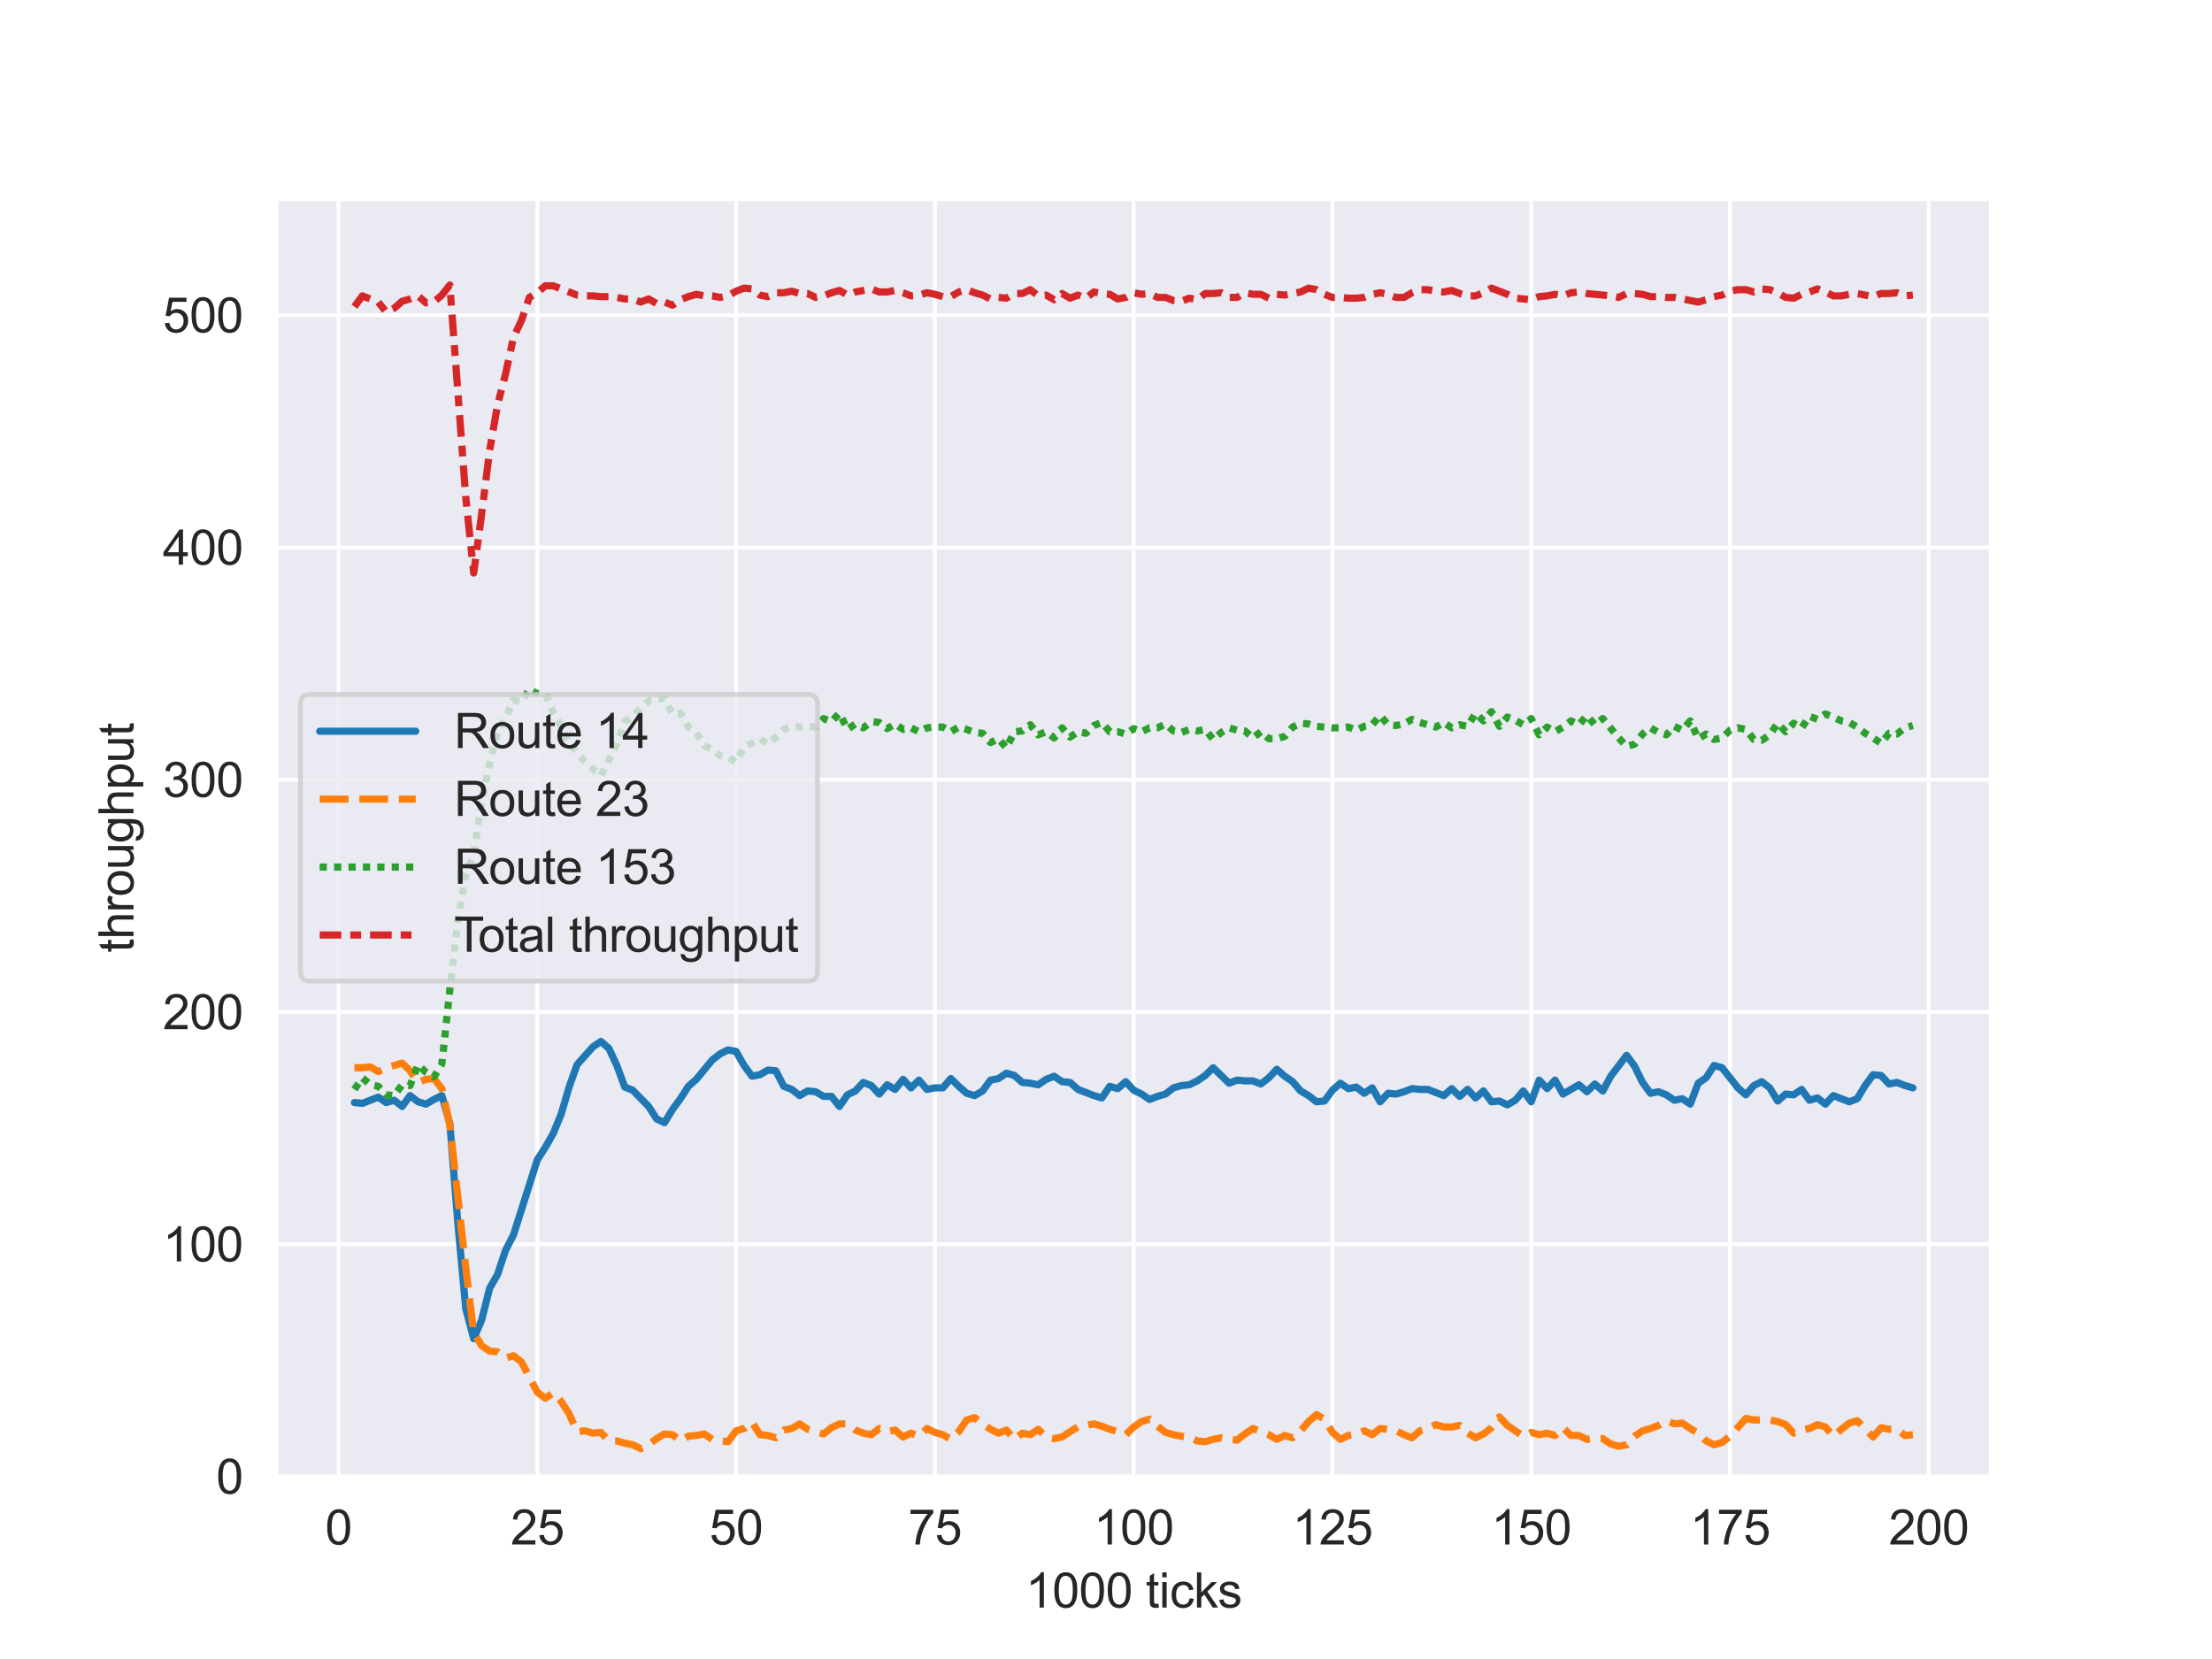 <?xml version="1.0" encoding="utf-8" standalone="no"?>
<!DOCTYPE svg PUBLIC "-//W3C//DTD SVG 1.1//EN"
  "http://www.w3.org/Graphics/SVG/1.1/DTD/svg11.dtd">
<svg xmlns:xlink="http://www.w3.org/1999/xlink" width="460.8pt" height="345.6pt" viewBox="0 0 460.8 345.6" xmlns="http://www.w3.org/2000/svg" version="1.1">
 <defs>
  <style type="text/css">*{stroke-linejoin: round; stroke-linecap: butt}</style>
 </defs>
 <g id="figure_1">
  <g id="patch_1">
   <path d="M 0 345.6 
L 460.8 345.6 
L 460.8 0 
L 0 0 
z
" style="fill: #ffffff"/>
  </g>
  <g id="axes_1">
   <g id="patch_2">
    <path d="M 57.6 307.584 
L 414.72 307.584 
L 414.72 41.472 
L 57.6 41.472 
z
" style="fill: #eaeaf2"/>
   </g>
   <g id="matplotlib.axis_1">
    <g id="xtick_1">
     <g id="line2d_1">
      <path d="M 70.52 307.584 
L 70.52 41.472 
" clip-path="url(#pfa3ca61c77)" style="fill: none; stroke: #ffffff; stroke-width: 0.8; stroke-linecap: round"/>
     </g>
     <g id="text_1">
      <!-- 0 -->
      <g style="fill: #262626" transform="translate(67.739 321.742) scale(0.1 -0.1)">
       <defs>
        <path id="ArialMT-30" d="M 266 2259 
Q 266 3072 433 3567 
Q 600 4063 929 4331 
Q 1259 4600 1759 4600 
Q 2128 4600 2406 4451 
Q 2684 4303 2865 4023 
Q 3047 3744 3150 3342 
Q 3253 2941 3253 2259 
Q 3253 1453 3087 958 
Q 2922 463 2592 192 
Q 2263 -78 1759 -78 
Q 1097 -78 719 397 
Q 266 969 266 2259 
z
M 844 2259 
Q 844 1131 1108 757 
Q 1372 384 1759 384 
Q 2147 384 2411 759 
Q 2675 1134 2675 2259 
Q 2675 3391 2411 3762 
Q 2147 4134 1753 4134 
Q 1366 4134 1134 3806 
Q 844 3388 844 2259 
z
" transform="scale(0.016)"/>
       </defs>
       <use xlink:href="#ArialMT-30"/>
      </g>
     </g>
    </g>
    <g id="xtick_2">
     <g id="line2d_2">
      <path d="M 111.93 307.584 
L 111.93 41.472 
" clip-path="url(#pfa3ca61c77)" style="fill: none; stroke: #ffffff; stroke-width: 0.8; stroke-linecap: round"/>
     </g>
     <g id="text_2">
      <!-- 25 -->
      <g style="fill: #262626" transform="translate(106.369 321.742) scale(0.1 -0.1)">
       <defs>
        <path id="ArialMT-32" d="M 3222 541 
L 3222 0 
L 194 0 
Q 188 203 259 391 
Q 375 700 629 1000 
Q 884 1300 1366 1694 
Q 2113 2306 2375 2664 
Q 2638 3022 2638 3341 
Q 2638 3675 2398 3904 
Q 2159 4134 1775 4134 
Q 1369 4134 1125 3890 
Q 881 3647 878 3216 
L 300 3275 
Q 359 3922 746 4261 
Q 1134 4600 1788 4600 
Q 2447 4600 2831 4234 
Q 3216 3869 3216 3328 
Q 3216 3053 3103 2787 
Q 2991 2522 2730 2228 
Q 2469 1934 1863 1422 
Q 1356 997 1212 845 
Q 1069 694 975 541 
L 3222 541 
z
" transform="scale(0.016)"/>
        <path id="ArialMT-35" d="M 266 1200 
L 856 1250 
Q 922 819 1161 601 
Q 1400 384 1738 384 
Q 2144 384 2425 690 
Q 2706 997 2706 1503 
Q 2706 1984 2436 2262 
Q 2166 2541 1728 2541 
Q 1456 2541 1237 2417 
Q 1019 2294 894 2097 
L 366 2166 
L 809 4519 
L 3088 4519 
L 3088 3981 
L 1259 3981 
L 1013 2750 
Q 1425 3038 1878 3038 
Q 2478 3038 2890 2622 
Q 3303 2206 3303 1553 
Q 3303 931 2941 478 
Q 2500 -78 1738 -78 
Q 1113 -78 717 272 
Q 322 622 266 1200 
z
" transform="scale(0.016)"/>
       </defs>
       <use xlink:href="#ArialMT-32"/>
       <use xlink:href="#ArialMT-35" x="55.615"/>
      </g>
     </g>
    </g>
    <g id="xtick_3">
     <g id="line2d_3">
      <path d="M 153.34 307.584 
L 153.34 41.472 
" clip-path="url(#pfa3ca61c77)" style="fill: none; stroke: #ffffff; stroke-width: 0.8; stroke-linecap: round"/>
     </g>
     <g id="text_3">
      <!-- 50 -->
      <g style="fill: #262626" transform="translate(147.779 321.742) scale(0.1 -0.1)">
       <use xlink:href="#ArialMT-35"/>
       <use xlink:href="#ArialMT-30" x="55.615"/>
      </g>
     </g>
    </g>
    <g id="xtick_4">
     <g id="line2d_4">
      <path d="M 194.75 307.584 
L 194.75 41.472 
" clip-path="url(#pfa3ca61c77)" style="fill: none; stroke: #ffffff; stroke-width: 0.8; stroke-linecap: round"/>
     </g>
     <g id="text_4">
      <!-- 75 -->
      <g style="fill: #262626" transform="translate(189.189 321.742) scale(0.1 -0.1)">
       <defs>
        <path id="ArialMT-37" d="M 303 3981 
L 303 4522 
L 3269 4522 
L 3269 4084 
Q 2831 3619 2401 2847 
Q 1972 2075 1738 1259 
Q 1569 684 1522 0 
L 944 0 
Q 953 541 1156 1306 
Q 1359 2072 1739 2783 
Q 2119 3494 2547 3981 
L 303 3981 
z
" transform="scale(0.016)"/>
       </defs>
       <use xlink:href="#ArialMT-37"/>
       <use xlink:href="#ArialMT-35" x="55.615"/>
      </g>
     </g>
    </g>
    <g id="xtick_5">
     <g id="line2d_5">
      <path d="M 236.16 307.584 
L 236.16 41.472 
" clip-path="url(#pfa3ca61c77)" style="fill: none; stroke: #ffffff; stroke-width: 0.8; stroke-linecap: round"/>
     </g>
     <g id="text_5">
      <!-- 100 -->
      <g style="fill: #262626" transform="translate(227.819 321.742) scale(0.1 -0.1)">
       <defs>
        <path id="ArialMT-31" d="M 2384 0 
L 1822 0 
L 1822 3584 
Q 1619 3391 1289 3197 
Q 959 3003 697 2906 
L 697 3450 
Q 1169 3672 1522 3987 
Q 1875 4303 2022 4600 
L 2384 4600 
L 2384 0 
z
" transform="scale(0.016)"/>
       </defs>
       <use xlink:href="#ArialMT-31"/>
       <use xlink:href="#ArialMT-30" x="55.615"/>
       <use xlink:href="#ArialMT-30" x="111.23"/>
      </g>
     </g>
    </g>
    <g id="xtick_6">
     <g id="line2d_6">
      <path d="M 277.57 307.584 
L 277.57 41.472 
" clip-path="url(#pfa3ca61c77)" style="fill: none; stroke: #ffffff; stroke-width: 0.8; stroke-linecap: round"/>
     </g>
     <g id="text_6">
      <!-- 125 -->
      <g style="fill: #262626" transform="translate(269.229 321.742) scale(0.1 -0.1)">
       <use xlink:href="#ArialMT-31"/>
       <use xlink:href="#ArialMT-32" x="55.615"/>
       <use xlink:href="#ArialMT-35" x="111.23"/>
      </g>
     </g>
    </g>
    <g id="xtick_7">
     <g id="line2d_7">
      <path d="M 318.98 307.584 
L 318.98 41.472 
" clip-path="url(#pfa3ca61c77)" style="fill: none; stroke: #ffffff; stroke-width: 0.8; stroke-linecap: round"/>
     </g>
     <g id="text_7">
      <!-- 150 -->
      <g style="fill: #262626" transform="translate(310.639 321.742) scale(0.1 -0.1)">
       <use xlink:href="#ArialMT-31"/>
       <use xlink:href="#ArialMT-35" x="55.615"/>
       <use xlink:href="#ArialMT-30" x="111.23"/>
      </g>
     </g>
    </g>
    <g id="xtick_8">
     <g id="line2d_8">
      <path d="M 360.39 307.584 
L 360.39 41.472 
" clip-path="url(#pfa3ca61c77)" style="fill: none; stroke: #ffffff; stroke-width: 0.8; stroke-linecap: round"/>
     </g>
     <g id="text_8">
      <!-- 175 -->
      <g style="fill: #262626" transform="translate(352.049 321.742) scale(0.1 -0.1)">
       <use xlink:href="#ArialMT-31"/>
       <use xlink:href="#ArialMT-37" x="55.615"/>
       <use xlink:href="#ArialMT-35" x="111.23"/>
      </g>
     </g>
    </g>
    <g id="xtick_9">
     <g id="line2d_9">
      <path d="M 401.8 307.584 
L 401.8 41.472 
" clip-path="url(#pfa3ca61c77)" style="fill: none; stroke: #ffffff; stroke-width: 0.8; stroke-linecap: round"/>
     </g>
     <g id="text_9">
      <!-- 200 -->
      <g style="fill: #262626" transform="translate(393.459 321.742) scale(0.1 -0.1)">
       <use xlink:href="#ArialMT-32"/>
       <use xlink:href="#ArialMT-30" x="55.615"/>
       <use xlink:href="#ArialMT-30" x="111.23"/>
      </g>
     </g>
    </g>
    <g id="text_10">
     <!-- 1000 ticks -->
     <g style="fill: #262626" transform="translate(213.649 334.887) scale(0.1 -0.1)">
      <defs>
       <path id="ArialMT-20" transform="scale(0.016)"/>
       <path id="ArialMT-74" d="M 1650 503 
L 1731 6 
Q 1494 -44 1306 -44 
Q 1000 -44 831 53 
Q 663 150 594 308 
Q 525 466 525 972 
L 525 2881 
L 113 2881 
L 113 3319 
L 525 3319 
L 525 4141 
L 1084 4478 
L 1084 3319 
L 1650 3319 
L 1650 2881 
L 1084 2881 
L 1084 941 
Q 1084 700 1114 631 
Q 1144 563 1211 522 
Q 1278 481 1403 481 
Q 1497 481 1650 503 
z
" transform="scale(0.016)"/>
       <path id="ArialMT-69" d="M 425 3934 
L 425 4581 
L 988 4581 
L 988 3934 
L 425 3934 
z
M 425 0 
L 425 3319 
L 988 3319 
L 988 0 
L 425 0 
z
" transform="scale(0.016)"/>
       <path id="ArialMT-63" d="M 2588 1216 
L 3141 1144 
Q 3050 572 2676 248 
Q 2303 -75 1759 -75 
Q 1078 -75 664 370 
Q 250 816 250 1647 
Q 250 2184 428 2587 
Q 606 2991 970 3192 
Q 1334 3394 1763 3394 
Q 2303 3394 2647 3120 
Q 2991 2847 3088 2344 
L 2541 2259 
Q 2463 2594 2264 2762 
Q 2066 2931 1784 2931 
Q 1359 2931 1093 2626 
Q 828 2322 828 1663 
Q 828 994 1084 691 
Q 1341 388 1753 388 
Q 2084 388 2306 591 
Q 2528 794 2588 1216 
z
" transform="scale(0.016)"/>
       <path id="ArialMT-6b" d="M 425 0 
L 425 4581 
L 988 4581 
L 988 1969 
L 2319 3319 
L 3047 3319 
L 1778 2088 
L 3175 0 
L 2481 0 
L 1384 1697 
L 988 1316 
L 988 0 
L 425 0 
z
" transform="scale(0.016)"/>
       <path id="ArialMT-73" d="M 197 991 
L 753 1078 
Q 800 744 1014 566 
Q 1228 388 1613 388 
Q 2000 388 2187 545 
Q 2375 703 2375 916 
Q 2375 1106 2209 1216 
Q 2094 1291 1634 1406 
Q 1016 1563 777 1677 
Q 538 1791 414 1992 
Q 291 2194 291 2438 
Q 291 2659 392 2848 
Q 494 3038 669 3163 
Q 800 3259 1026 3326 
Q 1253 3394 1513 3394 
Q 1903 3394 2198 3281 
Q 2494 3169 2634 2976 
Q 2775 2784 2828 2463 
L 2278 2388 
Q 2241 2644 2061 2787 
Q 1881 2931 1553 2931 
Q 1166 2931 1000 2803 
Q 834 2675 834 2503 
Q 834 2394 903 2306 
Q 972 2216 1119 2156 
Q 1203 2125 1616 2013 
Q 2213 1853 2448 1751 
Q 2684 1650 2818 1456 
Q 2953 1263 2953 975 
Q 2953 694 2789 445 
Q 2625 197 2315 61 
Q 2006 -75 1616 -75 
Q 969 -75 630 194 
Q 291 463 197 991 
z
" transform="scale(0.016)"/>
      </defs>
      <use xlink:href="#ArialMT-31"/>
      <use xlink:href="#ArialMT-30" x="55.615"/>
      <use xlink:href="#ArialMT-30" x="111.23"/>
      <use xlink:href="#ArialMT-30" x="166.846"/>
      <use xlink:href="#ArialMT-20" x="222.461"/>
      <use xlink:href="#ArialMT-74" x="250.244"/>
      <use xlink:href="#ArialMT-69" x="278.027"/>
      <use xlink:href="#ArialMT-63" x="300.244"/>
      <use xlink:href="#ArialMT-6b" x="350.244"/>
      <use xlink:href="#ArialMT-73" x="400.244"/>
     </g>
    </g>
   </g>
   <g id="matplotlib.axis_2">
    <g id="ytick_1">
     <g id="line2d_10">
      <path d="M 57.6 307.584 
L 414.72 307.584 
" clip-path="url(#pfa3ca61c77)" style="fill: none; stroke: #ffffff; stroke-width: 0.8; stroke-linecap: round"/>
     </g>
     <g id="text_11">
      <!-- 0 -->
      <g style="fill: #262626" transform="translate(45.039 311.163) scale(0.1 -0.1)">
       <use xlink:href="#ArialMT-30"/>
      </g>
     </g>
    </g>
    <g id="ytick_2">
     <g id="line2d_11">
      <path d="M 57.6 259.2 
L 414.72 259.2 
" clip-path="url(#pfa3ca61c77)" style="fill: none; stroke: #ffffff; stroke-width: 0.8; stroke-linecap: round"/>
     </g>
     <g id="text_12">
      <!-- 100 -->
      <g style="fill: #262626" transform="translate(33.917 262.779) scale(0.1 -0.1)">
       <use xlink:href="#ArialMT-31"/>
       <use xlink:href="#ArialMT-30" x="55.615"/>
       <use xlink:href="#ArialMT-30" x="111.23"/>
      </g>
     </g>
    </g>
    <g id="ytick_3">
     <g id="line2d_12">
      <path d="M 57.6 210.816 
L 414.72 210.816 
" clip-path="url(#pfa3ca61c77)" style="fill: none; stroke: #ffffff; stroke-width: 0.8; stroke-linecap: round"/>
     </g>
     <g id="text_13">
      <!-- 200 -->
      <g style="fill: #262626" transform="translate(33.917 214.395) scale(0.1 -0.1)">
       <use xlink:href="#ArialMT-32"/>
       <use xlink:href="#ArialMT-30" x="55.615"/>
       <use xlink:href="#ArialMT-30" x="111.23"/>
      </g>
     </g>
    </g>
    <g id="ytick_4">
     <g id="line2d_13">
      <path d="M 57.6 162.432 
L 414.72 162.432 
" clip-path="url(#pfa3ca61c77)" style="fill: none; stroke: #ffffff; stroke-width: 0.8; stroke-linecap: round"/>
     </g>
     <g id="text_14">
      <!-- 300 -->
      <g style="fill: #262626" transform="translate(33.917 166.011) scale(0.1 -0.1)">
       <defs>
        <path id="ArialMT-33" d="M 269 1209 
L 831 1284 
Q 928 806 1161 595 
Q 1394 384 1728 384 
Q 2125 384 2398 659 
Q 2672 934 2672 1341 
Q 2672 1728 2419 1979 
Q 2166 2231 1775 2231 
Q 1616 2231 1378 2169 
L 1441 2663 
Q 1497 2656 1531 2656 
Q 1891 2656 2178 2843 
Q 2466 3031 2466 3422 
Q 2466 3731 2256 3934 
Q 2047 4138 1716 4138 
Q 1388 4138 1169 3931 
Q 950 3725 888 3313 
L 325 3413 
Q 428 3978 793 4289 
Q 1159 4600 1703 4600 
Q 2078 4600 2393 4439 
Q 2709 4278 2876 4000 
Q 3044 3722 3044 3409 
Q 3044 3113 2884 2869 
Q 2725 2625 2413 2481 
Q 2819 2388 3044 2092 
Q 3269 1797 3269 1353 
Q 3269 753 2831 336 
Q 2394 -81 1725 -81 
Q 1122 -81 723 278 
Q 325 638 269 1209 
z
" transform="scale(0.016)"/>
       </defs>
       <use xlink:href="#ArialMT-33"/>
       <use xlink:href="#ArialMT-30" x="55.615"/>
       <use xlink:href="#ArialMT-30" x="111.23"/>
      </g>
     </g>
    </g>
    <g id="ytick_5">
     <g id="line2d_14">
      <path d="M 57.6 114.048 
L 414.72 114.048 
" clip-path="url(#pfa3ca61c77)" style="fill: none; stroke: #ffffff; stroke-width: 0.8; stroke-linecap: round"/>
     </g>
     <g id="text_15">
      <!-- 400 -->
      <g style="fill: #262626" transform="translate(33.917 117.627) scale(0.1 -0.1)">
       <defs>
        <path id="ArialMT-34" d="M 2069 0 
L 2069 1097 
L 81 1097 
L 81 1613 
L 2172 4581 
L 2631 4581 
L 2631 1613 
L 3250 1613 
L 3250 1097 
L 2631 1097 
L 2631 0 
L 2069 0 
z
M 2069 1613 
L 2069 3678 
L 634 1613 
L 2069 1613 
z
" transform="scale(0.016)"/>
       </defs>
       <use xlink:href="#ArialMT-34"/>
       <use xlink:href="#ArialMT-30" x="55.615"/>
       <use xlink:href="#ArialMT-30" x="111.23"/>
      </g>
     </g>
    </g>
    <g id="ytick_6">
     <g id="line2d_15">
      <path d="M 57.6 65.664 
L 414.72 65.664 
" clip-path="url(#pfa3ca61c77)" style="fill: none; stroke: #ffffff; stroke-width: 0.8; stroke-linecap: round"/>
     </g>
     <g id="text_16">
      <!-- 500 -->
      <g style="fill: #262626" transform="translate(33.917 69.243) scale(0.1 -0.1)">
       <use xlink:href="#ArialMT-35"/>
       <use xlink:href="#ArialMT-30" x="55.615"/>
       <use xlink:href="#ArialMT-30" x="111.23"/>
      </g>
     </g>
    </g>
    <g id="text_17">
     <!-- throughput -->
     <g style="fill: #262626" transform="translate(27.812 198.434) rotate(-90) scale(0.1 -0.1)">
      <defs>
       <path id="ArialMT-68" d="M 422 0 
L 422 4581 
L 984 4581 
L 984 2938 
Q 1378 3394 1978 3394 
Q 2347 3394 2619 3248 
Q 2891 3103 3008 2847 
Q 3125 2591 3125 2103 
L 3125 0 
L 2563 0 
L 2563 2103 
Q 2563 2525 2380 2717 
Q 2197 2909 1863 2909 
Q 1613 2909 1392 2779 
Q 1172 2650 1078 2428 
Q 984 2206 984 1816 
L 984 0 
L 422 0 
z
" transform="scale(0.016)"/>
       <path id="ArialMT-72" d="M 416 0 
L 416 3319 
L 922 3319 
L 922 2816 
Q 1116 3169 1280 3281 
Q 1444 3394 1641 3394 
Q 1925 3394 2219 3213 
L 2025 2691 
Q 1819 2813 1613 2813 
Q 1428 2813 1281 2702 
Q 1134 2591 1072 2394 
Q 978 2094 978 1738 
L 978 0 
L 416 0 
z
" transform="scale(0.016)"/>
       <path id="ArialMT-6f" d="M 213 1659 
Q 213 2581 725 3025 
Q 1153 3394 1769 3394 
Q 2453 3394 2887 2945 
Q 3322 2497 3322 1706 
Q 3322 1066 3130 698 
Q 2938 331 2570 128 
Q 2203 -75 1769 -75 
Q 1072 -75 642 372 
Q 213 819 213 1659 
z
M 791 1659 
Q 791 1022 1069 705 
Q 1347 388 1769 388 
Q 2188 388 2466 706 
Q 2744 1025 2744 1678 
Q 2744 2294 2464 2611 
Q 2184 2928 1769 2928 
Q 1347 2928 1069 2612 
Q 791 2297 791 1659 
z
" transform="scale(0.016)"/>
       <path id="ArialMT-75" d="M 2597 0 
L 2597 488 
Q 2209 -75 1544 -75 
Q 1250 -75 995 37 
Q 741 150 617 320 
Q 494 491 444 738 
Q 409 903 409 1263 
L 409 3319 
L 972 3319 
L 972 1478 
Q 972 1038 1006 884 
Q 1059 663 1231 536 
Q 1403 409 1656 409 
Q 1909 409 2131 539 
Q 2353 669 2445 892 
Q 2538 1116 2538 1541 
L 2538 3319 
L 3100 3319 
L 3100 0 
L 2597 0 
z
" transform="scale(0.016)"/>
       <path id="ArialMT-67" d="M 319 -275 
L 866 -356 
Q 900 -609 1056 -725 
Q 1266 -881 1628 -881 
Q 2019 -881 2231 -725 
Q 2444 -569 2519 -288 
Q 2563 -116 2559 434 
Q 2191 0 1641 0 
Q 956 0 581 494 
Q 206 988 206 1678 
Q 206 2153 378 2554 
Q 550 2956 876 3175 
Q 1203 3394 1644 3394 
Q 2231 3394 2613 2919 
L 2613 3319 
L 3131 3319 
L 3131 450 
Q 3131 -325 2973 -648 
Q 2816 -972 2473 -1159 
Q 2131 -1347 1631 -1347 
Q 1038 -1347 672 -1080 
Q 306 -813 319 -275 
z
M 784 1719 
Q 784 1066 1043 766 
Q 1303 466 1694 466 
Q 2081 466 2343 764 
Q 2606 1063 2606 1700 
Q 2606 2309 2336 2618 
Q 2066 2928 1684 2928 
Q 1309 2928 1046 2623 
Q 784 2319 784 1719 
z
" transform="scale(0.016)"/>
       <path id="ArialMT-70" d="M 422 -1272 
L 422 3319 
L 934 3319 
L 934 2888 
Q 1116 3141 1344 3267 
Q 1572 3394 1897 3394 
Q 2322 3394 2647 3175 
Q 2972 2956 3137 2557 
Q 3303 2159 3303 1684 
Q 3303 1175 3120 767 
Q 2938 359 2589 142 
Q 2241 -75 1856 -75 
Q 1575 -75 1351 44 
Q 1128 163 984 344 
L 984 -1272 
L 422 -1272 
z
M 931 1641 
Q 931 1000 1190 694 
Q 1450 388 1819 388 
Q 2194 388 2461 705 
Q 2728 1022 2728 1688 
Q 2728 2322 2467 2637 
Q 2206 2953 1844 2953 
Q 1484 2953 1207 2617 
Q 931 2281 931 1641 
z
" transform="scale(0.016)"/>
      </defs>
      <use xlink:href="#ArialMT-74"/>
      <use xlink:href="#ArialMT-68" x="27.783"/>
      <use xlink:href="#ArialMT-72" x="83.398"/>
      <use xlink:href="#ArialMT-6f" x="116.699"/>
      <use xlink:href="#ArialMT-75" x="172.314"/>
      <use xlink:href="#ArialMT-67" x="227.93"/>
      <use xlink:href="#ArialMT-68" x="283.545"/>
      <use xlink:href="#ArialMT-70" x="339.16"/>
      <use xlink:href="#ArialMT-75" x="394.775"/>
      <use xlink:href="#ArialMT-74" x="450.391"/>
     </g>
    </g>
   </g>
   <g id="PolyCollection_1"/>
   <g id="PolyCollection_2"/>
   <g id="PolyCollection_3"/>
   <g id="PolyCollection_4"/>
   <g id="line2d_16">
    <path d="M 73.833 229.686 
L 75.489 229.847 
L 78.802 228.557 
L 80.458 229.686 
L 82.115 229.202 
L 83.771 230.492 
L 85.428 228.234 
L 87.084 229.524 
L 88.74 230.008 
L 90.397 229.041 
L 92.053 228.234 
L 93.71 234.04 
L 95.366 254.684 
L 97.022 272.586 
L 98.679 278.876 
L 100.335 275.005 
L 101.992 268.393 
L 103.648 265.49 
L 105.304 260.49 
L 106.961 257.265 
L 111.93 241.62 
L 113.586 239.04 
L 115.243 236.137 
L 116.899 232.105 
L 118.556 226.46 
L 120.212 221.783 
L 123.525 218.074 
L 125.181 216.945 
L 126.838 218.396 
L 128.494 221.944 
L 130.15 226.46 
L 131.807 227.105 
L 135.12 230.492 
L 136.776 233.073 
L 138.432 233.879 
L 140.089 231.137 
L 141.745 228.879 
L 143.402 226.299 
L 145.058 224.847 
L 148.371 220.815 
L 150.027 219.525 
L 151.684 218.719 
L 153.34 219.041 
L 154.996 221.944 
L 156.653 224.202 
L 158.309 223.88 
L 159.966 222.912 
L 161.622 223.073 
L 163.278 226.299 
L 164.935 226.944 
L 166.591 228.234 
L 168.248 227.267 
L 169.904 227.428 
L 171.56 228.396 
L 173.217 228.396 
L 174.873 230.492 
L 176.53 228.073 
L 178.186 227.267 
L 179.842 225.492 
L 181.499 226.138 
L 183.155 227.912 
L 184.812 225.976 
L 186.468 226.944 
L 188.124 224.847 
L 189.781 226.621 
L 191.437 225.009 
L 193.094 226.944 
L 194.75 226.621 
L 196.406 226.621 
L 198.063 224.686 
L 199.719 226.299 
L 201.376 227.75 
L 203.032 228.234 
L 204.688 227.267 
L 206.345 225.009 
L 208.001 224.686 
L 209.658 223.557 
L 211.314 224.041 
L 212.97 225.492 
L 214.627 225.654 
L 216.283 225.976 
L 217.94 224.847 
L 219.596 224.202 
L 221.252 225.331 
L 222.909 225.492 
L 224.565 226.944 
L 227.878 228.234 
L 229.534 228.718 
L 231.191 226.299 
L 232.847 226.783 
L 234.504 225.331 
L 236.16 227.105 
L 237.816 227.912 
L 239.473 229.041 
L 241.129 228.396 
L 242.786 227.912 
L 244.442 226.621 
L 246.098 226.138 
L 247.755 225.976 
L 249.411 225.17 
L 251.068 224.041 
L 252.724 222.428 
L 256.037 225.654 
L 257.693 225.009 
L 259.35 225.17 
L 261.006 225.17 
L 262.662 225.815 
L 264.319 224.525 
L 265.975 222.751 
L 267.632 224.202 
L 269.288 225.331 
L 270.944 227.267 
L 272.601 228.234 
L 274.257 229.524 
L 275.914 229.363 
L 277.57 227.105 
L 279.226 225.654 
L 280.883 226.783 
L 282.539 226.46 
L 284.196 227.75 
L 285.852 226.621 
L 287.508 229.524 
L 289.165 227.75 
L 290.821 227.912 
L 292.478 227.428 
L 294.134 226.783 
L 295.79 226.944 
L 297.447 226.944 
L 300.76 228.234 
L 302.416 226.783 
L 304.072 228.396 
L 305.729 226.944 
L 307.385 228.718 
L 309.042 227.267 
L 310.698 229.524 
L 312.354 229.363 
L 314.011 230.17 
L 315.667 229.202 
L 317.324 227.267 
L 318.98 229.524 
L 320.636 225.009 
L 322.293 226.783 
L 323.949 225.009 
L 325.606 227.912 
L 328.918 225.976 
L 330.575 227.428 
L 332.231 225.815 
L 333.888 227.267 
L 335.544 224.202 
L 338.857 219.848 
L 340.513 222.106 
L 342.17 225.492 
L 343.826 227.75 
L 345.482 227.428 
L 347.139 228.073 
L 348.795 229.202 
L 350.452 228.879 
L 352.108 230.008 
L 353.764 225.654 
L 355.421 224.525 
L 357.077 221.944 
L 358.734 222.428 
L 362.046 226.621 
L 363.703 228.073 
L 365.359 226.138 
L 367.016 225.331 
L 368.672 226.621 
L 370.328 229.363 
L 371.985 227.912 
L 373.641 228.073 
L 375.298 226.944 
L 376.954 229.202 
L 378.61 228.718 
L 380.267 230.008 
L 381.923 228.234 
L 385.236 229.524 
L 386.892 228.879 
L 388.549 226.138 
L 390.205 223.88 
L 391.862 224.041 
L 393.518 225.815 
L 395.174 225.492 
L 396.831 226.138 
L 398.487 226.621 
L 398.487 226.621 
" clip-path="url(#pfa3ca61c77)" style="fill: none; stroke: #1f77b4; stroke-width: 1.5; stroke-linecap: round"/>
   </g>
   <g id="line2d_17">
    <path d="M 73.833 222.428 
L 75.489 222.428 
L 77.146 222.267 
L 78.802 223.235 
L 80.458 222.428 
L 83.771 221.46 
L 85.428 223.073 
L 87.084 225.492 
L 88.74 224.847 
L 90.397 224.686 
L 92.053 226.783 
L 93.71 234.363 
L 97.022 264.038 
L 98.679 277.586 
L 100.335 280.328 
L 101.992 281.457 
L 103.648 281.618 
L 105.304 282.908 
L 106.961 282.424 
L 108.617 283.715 
L 111.93 290.004 
L 113.586 291.295 
L 115.243 290.166 
L 116.899 291.94 
L 118.556 294.52 
L 120.212 298.23 
L 121.868 298.068 
L 123.525 298.552 
L 125.181 298.391 
L 126.838 300.165 
L 128.494 300.165 
L 130.15 300.649 
L 131.807 300.972 
L 133.463 301.778 
L 135.12 300.972 
L 136.776 299.681 
L 138.432 298.714 
L 140.089 298.875 
L 141.745 300.165 
L 143.402 299.197 
L 145.058 299.036 
L 146.714 298.714 
L 148.371 299.843 
L 150.027 300.165 
L 151.684 300.326 
L 153.34 298.068 
L 154.996 297.585 
L 156.653 296.294 
L 158.309 298.875 
L 159.966 299.036 
L 161.622 299.52 
L 163.278 297.907 
L 164.935 297.585 
L 166.591 296.617 
L 168.248 297.746 
L 171.56 298.714 
L 173.217 297.423 
L 174.873 296.617 
L 176.53 296.617 
L 178.186 297.907 
L 179.842 298.552 
L 181.499 298.875 
L 183.155 297.585 
L 184.812 298.23 
L 186.468 297.907 
L 188.124 299.359 
L 189.781 298.552 
L 191.437 299.197 
L 193.094 297.585 
L 194.75 298.391 
L 196.406 298.875 
L 198.063 299.843 
L 199.719 298.23 
L 201.376 295.811 
L 203.032 295.327 
L 204.688 296.617 
L 206.345 297.746 
L 208.001 298.552 
L 209.658 297.907 
L 211.314 299.843 
L 212.97 298.552 
L 214.627 298.875 
L 216.283 297.746 
L 217.94 299.359 
L 219.596 299.681 
L 221.252 299.359 
L 222.909 298.23 
L 224.565 297.262 
L 227.878 296.617 
L 229.534 297.101 
L 231.191 297.746 
L 232.847 298.23 
L 234.504 298.875 
L 236.16 297.262 
L 237.816 296.133 
L 239.473 295.649 
L 241.129 297.101 
L 242.786 298.391 
L 244.442 298.875 
L 246.098 299.197 
L 247.755 299.359 
L 249.411 300.165 
L 251.068 300.326 
L 252.724 299.843 
L 254.38 299.52 
L 256.037 299.843 
L 257.693 300.004 
L 259.35 298.714 
L 261.006 297.585 
L 264.319 298.875 
L 265.975 299.843 
L 267.632 299.036 
L 269.288 299.52 
L 270.944 298.068 
L 272.601 296.133 
L 274.257 294.682 
L 275.914 295.649 
L 277.57 298.391 
L 279.226 299.843 
L 280.883 299.036 
L 282.539 298.714 
L 284.196 298.068 
L 285.852 298.875 
L 287.508 297.585 
L 289.165 297.746 
L 290.821 298.068 
L 292.478 298.875 
L 294.134 299.52 
L 295.79 298.068 
L 297.447 297.585 
L 299.103 296.778 
L 300.76 297.262 
L 302.416 297.262 
L 304.072 296.94 
L 305.729 298.552 
L 307.385 299.52 
L 309.042 298.714 
L 310.698 297.423 
L 312.354 295.165 
L 314.011 296.94 
L 317.324 299.197 
L 318.98 298.391 
L 320.636 298.875 
L 322.293 298.552 
L 323.949 299.036 
L 325.606 297.423 
L 327.262 299.036 
L 328.918 299.036 
L 330.575 299.843 
L 332.231 299.681 
L 333.888 299.681 
L 335.544 300.81 
L 337.2 301.294 
L 338.857 300.972 
L 340.513 299.197 
L 342.17 298.068 
L 343.826 297.585 
L 345.482 296.94 
L 347.139 295.972 
L 348.795 296.617 
L 350.452 296.456 
L 352.108 297.585 
L 353.764 298.552 
L 355.421 300.165 
L 357.077 300.972 
L 358.734 300.488 
L 360.39 299.197 
L 363.703 295.488 
L 365.359 295.811 
L 368.672 295.811 
L 370.328 296.133 
L 371.985 296.778 
L 373.641 298.552 
L 375.298 297.907 
L 376.954 297.585 
L 378.61 296.778 
L 380.267 297.262 
L 381.923 299.197 
L 383.58 297.746 
L 385.236 296.456 
L 386.892 295.972 
L 390.205 299.359 
L 391.862 297.423 
L 393.518 297.746 
L 395.174 297.746 
L 396.831 299.036 
L 398.487 298.875 
L 398.487 298.875 
" clip-path="url(#pfa3ca61c77)" style="fill: none; stroke-dasharray: 6,2.25; stroke-dashoffset: 0; stroke: #ff7f0e; stroke-width: 1.5"/>
   </g>
   <g id="line2d_18">
    <path d="M 73.833 226.944 
L 75.489 224.525 
L 77.146 225.976 
L 78.802 226.299 
L 80.458 228.073 
L 82.115 228.234 
L 83.771 225.976 
L 85.428 226.138 
L 87.084 221.783 
L 88.74 223.396 
L 90.397 224.364 
L 92.053 221.622 
L 93.71 206.139 
L 95.366 191.946 
L 97.022 182.108 
L 98.679 178.076 
L 100.335 166.948 
L 101.992 159.206 
L 103.648 152.433 
L 105.304 149.691 
L 106.961 145.82 
L 108.617 146.304 
L 110.274 143.562 
L 111.93 144.53 
L 113.586 144.369 
L 115.243 148.401 
L 116.899 151.304 
L 118.556 155.013 
L 120.212 156.626 
L 121.868 158.723 
L 125.181 161.626 
L 128.494 155.013 
L 130.15 150.336 
L 131.807 149.368 
L 133.463 147.433 
L 135.12 145.981 
L 136.776 145.659 
L 138.432 145.498 
L 140.089 148.723 
L 141.745 148.562 
L 143.402 151.465 
L 145.058 152.594 
L 146.714 155.336 
L 148.371 156.142 
L 150.027 157.432 
L 151.684 157.755 
L 153.34 158.723 
L 154.996 155.658 
L 156.653 154.852 
L 158.309 153.884 
L 159.966 155.013 
L 161.622 153.562 
L 163.278 151.949 
L 164.935 151.304 
L 166.591 151.465 
L 168.248 151.304 
L 169.904 151.465 
L 171.56 149.691 
L 173.217 150.336 
L 174.873 148.562 
L 176.53 151.949 
L 178.186 150.82 
L 179.842 151.626 
L 181.499 150.336 
L 183.155 150.497 
L 184.812 151.788 
L 186.468 150.82 
L 188.124 151.949 
L 189.781 151.626 
L 191.437 152.433 
L 193.094 151.626 
L 194.75 151.465 
L 196.406 151.465 
L 198.063 152.433 
L 199.719 151.465 
L 201.376 151.949 
L 203.032 152.594 
L 204.688 152.755 
L 206.345 154.691 
L 208.001 153.884 
L 209.658 155.82 
L 211.314 152.433 
L 212.97 152.271 
L 214.627 150.981 
L 216.283 153.078 
L 217.94 152.433 
L 219.596 153.723 
L 221.252 151.626 
L 222.909 153.562 
L 224.565 152.433 
L 226.222 152.755 
L 227.878 151.142 
L 229.534 150.497 
L 231.191 152.433 
L 232.847 152.433 
L 234.504 152.916 
L 236.16 151.788 
L 237.816 152.433 
L 239.473 151.626 
L 241.129 151.626 
L 242.786 150.82 
L 244.442 152.271 
L 246.098 152.594 
L 247.755 151.949 
L 249.411 152.271 
L 251.068 151.949 
L 252.724 154.045 
L 254.38 152.594 
L 256.037 151.626 
L 257.693 152.11 
L 259.35 152.271 
L 261.006 153.723 
L 262.662 152.433 
L 264.319 153.884 
L 265.975 153.884 
L 267.632 153.4 
L 269.288 151.465 
L 270.944 150.659 
L 272.601 150.82 
L 274.257 151.304 
L 277.57 151.626 
L 279.226 151.626 
L 280.883 151.465 
L 282.539 152.11 
L 284.196 151.304 
L 285.852 150.981 
L 287.508 149.046 
L 289.165 150.981 
L 290.821 151.142 
L 292.478 150.82 
L 294.134 149.852 
L 295.79 150.497 
L 299.103 151.465 
L 300.76 150.497 
L 302.416 151.626 
L 304.072 150.981 
L 305.729 151.304 
L 307.385 148.562 
L 309.042 150.175 
L 310.698 148.239 
L 312.354 151.304 
L 314.011 149.368 
L 315.667 150.013 
L 317.324 150.981 
L 318.98 149.691 
L 320.636 153.078 
L 322.293 151.465 
L 323.949 152.433 
L 325.606 151.465 
L 327.262 150.175 
L 328.918 150.981 
L 330.575 149.046 
L 332.231 150.981 
L 333.888 149.691 
L 337.2 153.723 
L 338.857 155.497 
L 340.513 155.013 
L 342.17 152.916 
L 343.826 151.626 
L 345.482 152.594 
L 347.139 153.078 
L 348.795 151.304 
L 350.452 152.11 
L 352.108 150.175 
L 353.764 153.884 
L 355.421 152.916 
L 357.077 154.045 
L 358.734 153.723 
L 360.39 152.11 
L 362.046 151.626 
L 363.703 151.949 
L 365.359 154.045 
L 367.016 154.207 
L 368.672 153.078 
L 370.328 150.659 
L 371.985 152.433 
L 373.641 150.659 
L 375.298 151.626 
L 376.954 149.207 
L 378.61 149.852 
L 380.267 148.723 
L 381.923 149.368 
L 383.58 150.175 
L 385.236 150.497 
L 386.892 151.465 
L 388.549 152.755 
L 390.205 153.723 
L 391.862 154.852 
L 393.518 152.755 
L 395.174 152.916 
L 396.831 151.626 
L 398.487 151.142 
L 398.487 151.142 
" clip-path="url(#pfa3ca61c77)" style="fill: none; stroke-dasharray: 1.5,1.5; stroke-dashoffset: 0; stroke: #2ca02c; stroke-width: 1.5"/>
   </g>
   <g id="line2d_19">
    <path d="M 73.833 63.89 
L 75.489 61.632 
L 78.802 62.922 
L 80.458 65.019 
L 82.115 64.212 
L 83.771 62.761 
L 85.428 62.277 
L 87.084 61.632 
L 88.74 63.084 
L 90.397 62.922 
L 92.053 61.471 
L 93.71 59.374 
L 97.022 103.565 
L 98.679 119.37 
L 100.335 107.113 
L 101.992 93.888 
L 103.648 84.372 
L 105.304 77.921 
L 106.961 70.341 
L 108.617 66.793 
L 110.274 61.955 
L 111.93 60.987 
L 113.586 59.535 
L 115.243 59.535 
L 120.212 61.471 
L 121.868 61.632 
L 123.525 61.632 
L 125.181 61.793 
L 126.838 61.793 
L 128.494 61.955 
L 130.15 62.277 
L 131.807 62.277 
L 133.463 62.922 
L 135.12 62.277 
L 136.776 63.245 
L 138.432 62.922 
L 140.089 63.567 
L 141.745 62.438 
L 143.402 61.793 
L 145.058 61.309 
L 146.714 61.632 
L 148.371 61.632 
L 150.027 61.955 
L 151.684 61.632 
L 153.34 60.664 
L 154.996 60.019 
L 156.653 60.18 
L 158.309 61.471 
L 159.966 61.793 
L 161.622 60.987 
L 163.278 60.987 
L 164.935 60.664 
L 166.591 61.148 
L 168.248 61.148 
L 169.904 61.955 
L 171.56 61.632 
L 173.217 60.987 
L 174.873 60.503 
L 176.53 61.471 
L 178.186 60.826 
L 181.499 60.18 
L 183.155 60.826 
L 184.812 60.826 
L 186.468 60.503 
L 188.124 60.987 
L 189.781 61.632 
L 191.437 61.471 
L 193.094 60.987 
L 194.75 61.309 
L 196.406 61.793 
L 198.063 61.793 
L 199.719 60.826 
L 201.376 60.342 
L 203.032 60.987 
L 204.688 61.471 
L 206.345 62.277 
L 208.001 61.955 
L 209.658 62.116 
L 211.314 61.148 
L 212.97 61.148 
L 214.627 60.342 
L 216.283 61.632 
L 217.94 61.471 
L 219.596 62.438 
L 221.252 61.148 
L 222.909 62.116 
L 224.565 61.471 
L 226.222 62.116 
L 227.878 60.826 
L 229.534 61.148 
L 231.191 61.309 
L 232.847 62.277 
L 234.504 61.955 
L 236.16 60.987 
L 237.816 61.309 
L 239.473 61.148 
L 241.129 61.955 
L 242.786 61.955 
L 244.442 62.6 
L 246.098 62.761 
L 247.755 62.116 
L 249.411 62.438 
L 251.068 61.148 
L 252.724 61.148 
L 254.38 60.987 
L 256.037 61.955 
L 257.693 61.955 
L 259.35 60.987 
L 261.006 61.309 
L 262.662 61.309 
L 264.319 62.116 
L 265.975 61.309 
L 267.632 61.471 
L 270.944 60.826 
L 272.601 60.019 
L 274.257 60.342 
L 275.914 61.309 
L 277.57 61.955 
L 279.226 61.955 
L 280.883 62.116 
L 282.539 62.116 
L 284.196 61.955 
L 285.852 61.309 
L 287.508 60.987 
L 289.165 61.309 
L 290.821 61.955 
L 292.478 61.955 
L 294.134 60.987 
L 295.79 60.342 
L 297.447 60.342 
L 299.103 60.664 
L 300.76 60.826 
L 302.416 60.503 
L 304.072 61.148 
L 305.729 61.632 
L 307.385 61.632 
L 309.042 60.987 
L 310.698 60.019 
L 314.011 61.309 
L 315.667 62.116 
L 318.98 62.438 
L 320.636 61.793 
L 322.293 61.632 
L 323.949 61.309 
L 325.606 61.632 
L 327.262 60.987 
L 328.918 60.826 
L 330.575 61.148 
L 335.544 61.632 
L 337.2 61.955 
L 338.857 61.148 
L 340.513 61.148 
L 342.17 61.309 
L 343.826 61.793 
L 345.482 61.793 
L 347.139 61.955 
L 348.795 61.955 
L 353.764 62.922 
L 355.421 62.438 
L 357.077 61.793 
L 358.734 61.471 
L 360.39 60.664 
L 362.046 60.342 
L 363.703 60.342 
L 365.359 60.826 
L 367.016 60.18 
L 368.672 60.342 
L 370.328 60.987 
L 371.985 61.955 
L 373.641 62.116 
L 375.298 61.309 
L 376.954 60.826 
L 378.61 60.18 
L 380.267 60.826 
L 381.923 61.632 
L 383.58 61.632 
L 385.236 61.309 
L 386.892 61.148 
L 390.205 61.793 
L 391.862 61.148 
L 393.518 61.148 
L 395.174 60.987 
L 396.831 61.632 
L 398.487 61.471 
L 398.487 61.471 
" clip-path="url(#pfa3ca61c77)" style="fill: none; stroke-dasharray: 4.5,1.875,2.25,1.875; stroke-dashoffset: 0; stroke: #d62728; stroke-width: 1.5"/>
   </g>
   <g id="line2d_20"/>
   <g id="line2d_21"/>
   <g id="line2d_22"/>
   <g id="line2d_23"/>
   <g id="patch_3">
    <path d="M 57.6 307.584 
L 57.6 41.472 
" style="fill: none; stroke: #ffffff; stroke-width: 0.8; stroke-linejoin: miter; stroke-linecap: square"/>
   </g>
   <g id="patch_4">
    <path d="M 414.72 307.584 
L 414.72 41.472 
" style="fill: none; stroke: #ffffff; stroke-width: 0.8; stroke-linejoin: miter; stroke-linecap: square"/>
   </g>
   <g id="patch_5">
    <path d="M 57.6 307.584 
L 414.72 307.584 
" style="fill: none; stroke: #ffffff; stroke-width: 0.8; stroke-linejoin: miter; stroke-linecap: square"/>
   </g>
   <g id="patch_6">
    <path d="M 57.6 41.472 
L 414.72 41.472 
" style="fill: none; stroke: #ffffff; stroke-width: 0.8; stroke-linejoin: miter; stroke-linecap: square"/>
   </g>
   <g id="legend_1">
    <g id="patch_7">
     <path d="M 64.6 204.377 
L 168.308 204.377 
Q 170.308 204.377 170.308 202.377 
L 170.308 146.679 
Q 170.308 144.679 168.308 144.679 
L 64.6 144.679 
Q 62.6 144.679 62.6 146.679 
L 62.6 202.377 
Q 62.6 204.377 64.6 204.377 
z
" style="fill: #eaeaf2; opacity: 0.8; stroke: #cccccc; stroke-linejoin: miter"/>
    </g>
    <g id="line2d_24">
     <path d="M 66.6 152.337 
L 76.6 152.337 
L 86.6 152.337 
" style="fill: none; stroke: #1f77b4; stroke-width: 1.5; stroke-linecap: round"/>
    </g>
    <g id="text_18">
     <!-- Route 14 -->
     <g style="fill: #262626" transform="translate(94.6 155.837) scale(0.1 -0.1)">
      <defs>
       <path id="ArialMT-52" d="M 503 0 
L 503 4581 
L 2534 4581 
Q 3147 4581 3465 4457 
Q 3784 4334 3975 4021 
Q 4166 3709 4166 3331 
Q 4166 2844 3850 2509 
Q 3534 2175 2875 2084 
Q 3116 1969 3241 1856 
Q 3506 1613 3744 1247 
L 4541 0 
L 3778 0 
L 3172 953 
Q 2906 1366 2734 1584 
Q 2563 1803 2427 1890 
Q 2291 1978 2150 2013 
Q 2047 2034 1813 2034 
L 1109 2034 
L 1109 0 
L 503 0 
z
M 1109 2559 
L 2413 2559 
Q 2828 2559 3062 2645 
Q 3297 2731 3419 2920 
Q 3541 3109 3541 3331 
Q 3541 3656 3305 3865 
Q 3069 4075 2559 4075 
L 1109 4075 
L 1109 2559 
z
" transform="scale(0.016)"/>
       <path id="ArialMT-65" d="M 2694 1069 
L 3275 997 
Q 3138 488 2766 206 
Q 2394 -75 1816 -75 
Q 1088 -75 661 373 
Q 234 822 234 1631 
Q 234 2469 665 2931 
Q 1097 3394 1784 3394 
Q 2450 3394 2872 2941 
Q 3294 2488 3294 1666 
Q 3294 1616 3291 1516 
L 816 1516 
Q 847 969 1125 678 
Q 1403 388 1819 388 
Q 2128 388 2347 550 
Q 2566 713 2694 1069 
z
M 847 1978 
L 2700 1978 
Q 2663 2397 2488 2606 
Q 2219 2931 1791 2931 
Q 1403 2931 1139 2672 
Q 875 2413 847 1978 
z
" transform="scale(0.016)"/>
      </defs>
      <use xlink:href="#ArialMT-52"/>
      <use xlink:href="#ArialMT-6f" x="72.217"/>
      <use xlink:href="#ArialMT-75" x="127.832"/>
      <use xlink:href="#ArialMT-74" x="183.447"/>
      <use xlink:href="#ArialMT-65" x="211.23"/>
      <use xlink:href="#ArialMT-20" x="266.846"/>
      <use xlink:href="#ArialMT-31" x="294.629"/>
      <use xlink:href="#ArialMT-34" x="350.244"/>
     </g>
    </g>
    <g id="line2d_25">
     <path d="M 66.6 166.482 
L 76.6 166.482 
L 86.6 166.482 
" style="fill: none; stroke-dasharray: 6,2.25; stroke-dashoffset: 0; stroke: #ff7f0e; stroke-width: 1.5"/>
    </g>
    <g id="text_19">
     <!-- Route 23 -->
     <g style="fill: #262626" transform="translate(94.6 169.982) scale(0.1 -0.1)">
      <use xlink:href="#ArialMT-52"/>
      <use xlink:href="#ArialMT-6f" x="72.217"/>
      <use xlink:href="#ArialMT-75" x="127.832"/>
      <use xlink:href="#ArialMT-74" x="183.447"/>
      <use xlink:href="#ArialMT-65" x="211.23"/>
      <use xlink:href="#ArialMT-20" x="266.846"/>
      <use xlink:href="#ArialMT-32" x="294.629"/>
      <use xlink:href="#ArialMT-33" x="350.244"/>
     </g>
    </g>
    <g id="line2d_26">
     <path d="M 66.6 180.627 
L 76.6 180.627 
L 86.6 180.627 
" style="fill: none; stroke-dasharray: 1.5,1.5; stroke-dashoffset: 0; stroke: #2ca02c; stroke-width: 1.5"/>
    </g>
    <g id="text_20">
     <!-- Route 153 -->
     <g style="fill: #262626" transform="translate(94.6 184.127) scale(0.1 -0.1)">
      <use xlink:href="#ArialMT-52"/>
      <use xlink:href="#ArialMT-6f" x="72.217"/>
      <use xlink:href="#ArialMT-75" x="127.832"/>
      <use xlink:href="#ArialMT-74" x="183.447"/>
      <use xlink:href="#ArialMT-65" x="211.23"/>
      <use xlink:href="#ArialMT-20" x="266.846"/>
      <use xlink:href="#ArialMT-31" x="294.629"/>
      <use xlink:href="#ArialMT-35" x="350.244"/>
      <use xlink:href="#ArialMT-33" x="405.859"/>
     </g>
    </g>
    <g id="line2d_27">
     <path d="M 66.6 194.773 
L 76.6 194.773 
L 86.6 194.773 
" style="fill: none; stroke-dasharray: 4.5,1.875,2.25,1.875; stroke-dashoffset: 0; stroke: #d62728; stroke-width: 1.5"/>
    </g>
    <g id="text_21">
     <!-- Total throughput -->
     <g style="fill: #262626" transform="translate(94.6 198.273) scale(0.1 -0.1)">
      <defs>
       <path id="ArialMT-54" d="M 1659 0 
L 1659 4041 
L 150 4041 
L 150 4581 
L 3781 4581 
L 3781 4041 
L 2266 4041 
L 2266 0 
L 1659 0 
z
" transform="scale(0.016)"/>
       <path id="ArialMT-61" d="M 2588 409 
Q 2275 144 1986 34 
Q 1697 -75 1366 -75 
Q 819 -75 525 192 
Q 231 459 231 875 
Q 231 1119 342 1320 
Q 453 1522 633 1644 
Q 813 1766 1038 1828 
Q 1203 1872 1538 1913 
Q 2219 1994 2541 2106 
Q 2544 2222 2544 2253 
Q 2544 2597 2384 2738 
Q 2169 2928 1744 2928 
Q 1347 2928 1158 2789 
Q 969 2650 878 2297 
L 328 2372 
Q 403 2725 575 2942 
Q 747 3159 1072 3276 
Q 1397 3394 1825 3394 
Q 2250 3394 2515 3294 
Q 2781 3194 2906 3042 
Q 3031 2891 3081 2659 
Q 3109 2516 3109 2141 
L 3109 1391 
Q 3109 606 3145 398 
Q 3181 191 3288 0 
L 2700 0 
Q 2613 175 2588 409 
z
M 2541 1666 
Q 2234 1541 1622 1453 
Q 1275 1403 1131 1340 
Q 988 1278 909 1158 
Q 831 1038 831 891 
Q 831 666 1001 516 
Q 1172 366 1500 366 
Q 1825 366 2078 508 
Q 2331 650 2450 897 
Q 2541 1088 2541 1459 
L 2541 1666 
z
" transform="scale(0.016)"/>
       <path id="ArialMT-6c" d="M 409 0 
L 409 4581 
L 972 4581 
L 972 0 
L 409 0 
z
" transform="scale(0.016)"/>
      </defs>
      <use xlink:href="#ArialMT-54"/>
      <use xlink:href="#ArialMT-6f" x="49.959"/>
      <use xlink:href="#ArialMT-74" x="105.574"/>
      <use xlink:href="#ArialMT-61" x="133.357"/>
      <use xlink:href="#ArialMT-6c" x="188.973"/>
      <use xlink:href="#ArialMT-20" x="211.189"/>
      <use xlink:href="#ArialMT-74" x="238.973"/>
      <use xlink:href="#ArialMT-68" x="266.756"/>
      <use xlink:href="#ArialMT-72" x="322.371"/>
      <use xlink:href="#ArialMT-6f" x="355.672"/>
      <use xlink:href="#ArialMT-75" x="411.287"/>
      <use xlink:href="#ArialMT-67" x="466.902"/>
      <use xlink:href="#ArialMT-68" x="522.518"/>
      <use xlink:href="#ArialMT-70" x="578.133"/>
      <use xlink:href="#ArialMT-75" x="633.748"/>
      <use xlink:href="#ArialMT-74" x="689.363"/>
     </g>
    </g>
   </g>
  </g>
 </g>
 <defs>
  <clipPath id="pfa3ca61c77">
   <rect x="57.6" y="41.472" width="357.12" height="266.112"/>
  </clipPath>
 </defs>
</svg>
